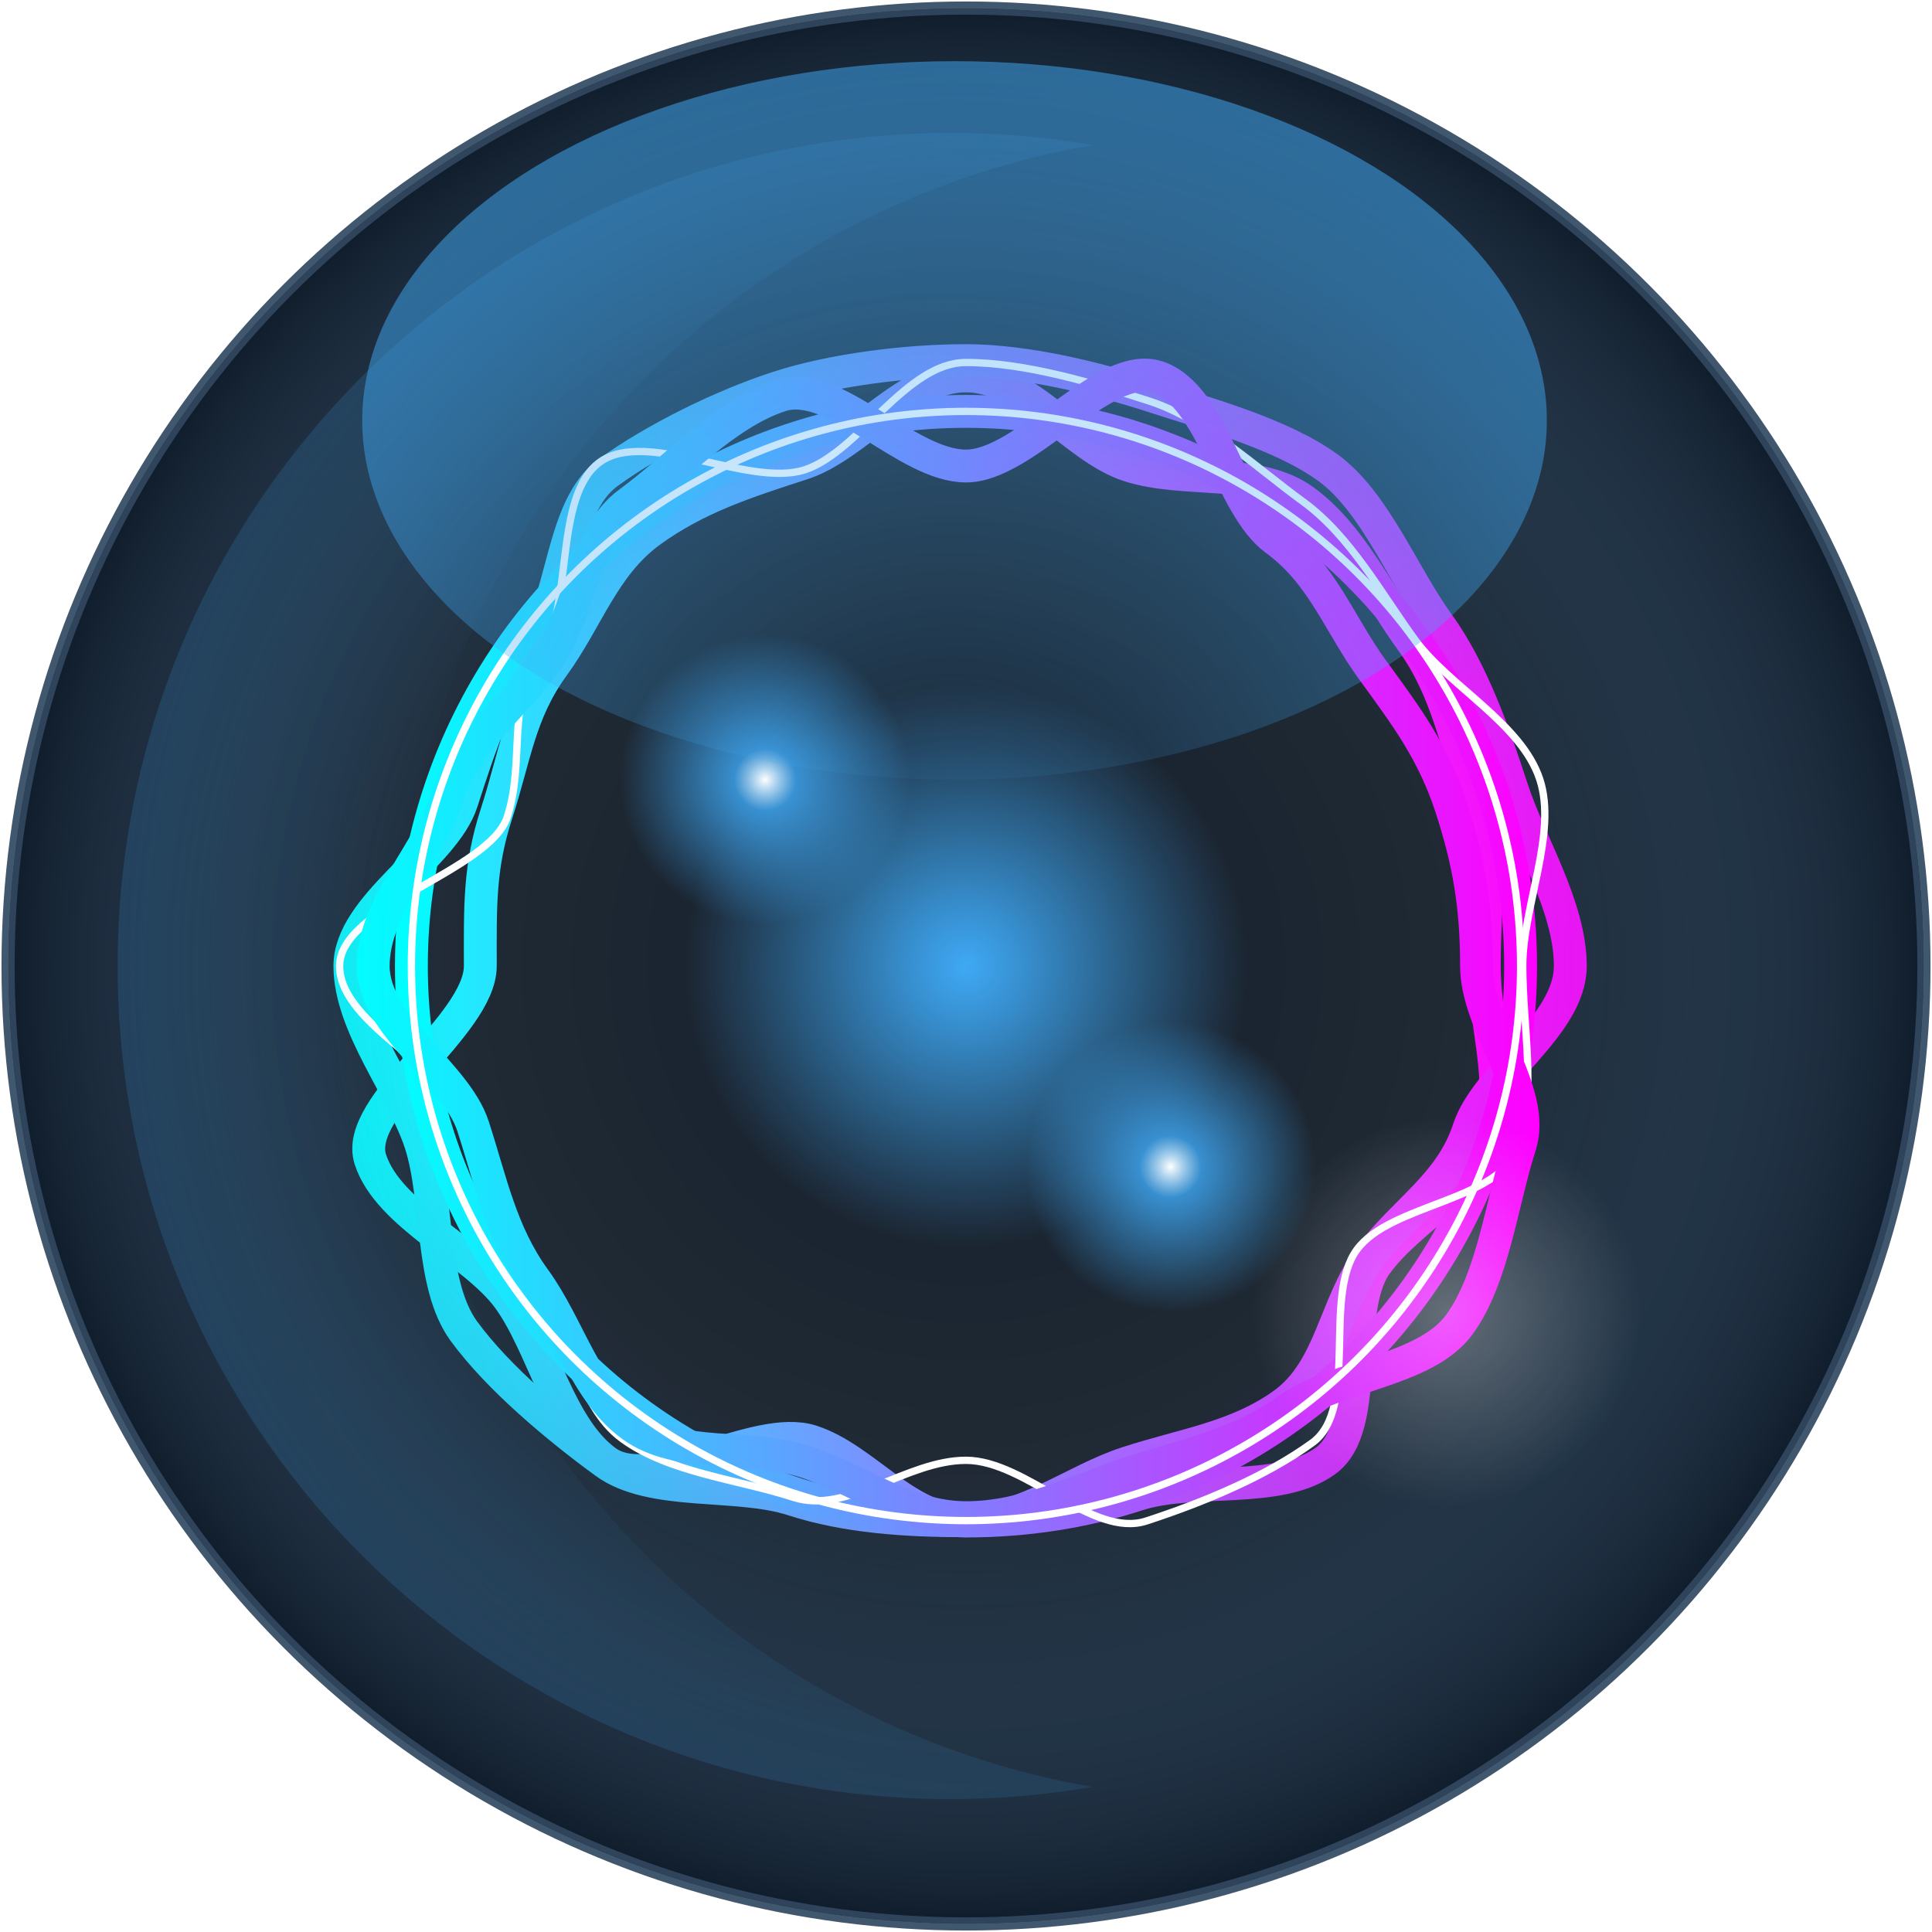 <?xml version="1.0" encoding="utf-8"?>
<!-- Generator: Adobe Illustrator 27.8.1, SVG Export Plug-In . SVG Version: 6.00 Build 0)  -->
<svg version="1.1" id="Layer_1" xmlns="http://www.w3.org/2000/svg" xmlns:xlink="http://www.w3.org/1999/xlink" x="0px" y="0px"
	 viewBox="0 0 480 480" enable-background="new 0 0 480 480" xml:space="preserve">
	 	 <style><![CDATA[
#line-glow-2, #squiggle-1 {animation: animation_uno_forward 12000ms linear infinite normal forwards}
#orbit-1 {animation: animation_uno_forward 4000ms linear infinite normal forwards}
#line-glow-1, #highlight-squiggle {animation: animation_uno_backward 12000ms linear infinite normal forwards}
#glows {animation: animation_uno_pulse 2000ms linear infinite normal forwards}

@keyframes animation_uno_forward { 
0% {  
	transform-box: fill-box; transform-origin: center; transform: rotate(0deg)
	} 
		100% {  transform-box: fill-box; transform-origin: center; transform: rotate(360deg)
		}
} 

@keyframes animation_uno_backward { 0% {  
	transform-box: fill-box; transform-origin: center; transform: rotate(360deg)
	} 
		100% {  transform-box: fill-box; transform-origin: center; transform: rotate(0deg)
		}
} 

@keyframes animation_uno_pulse { 
0% {  
	transform-box: fill-box; transform-origin: center; transform: scale(1)
	} 
		50% {  transform-box: fill-box; transform-origin: center; transform: scale(2)
		}
		100% {  transform-box: fill-box; transform-origin: center; transform: scale(1)
		}
} 

]]></style>
<filter  id="AI_GaussianBlur_7">
	<feGaussianBlur  stdDeviation="7"></feGaussianBlur>
</filter>
<g id="bg">
	<circle fill="#151F2B" stroke="#41576D" stroke-width="3.265" stroke-miterlimit="10" cx="240" cy="240" r="238"/>
</g>
<g id="line-glow-1">
	<g filter="url(#AI_GaussianBlur_7)">
		
			<linearGradient id="SVGID_1_" gradientUnits="userSpaceOnUse" x1="91.604" y1="244.36" x2="371.674" y2="244.36" gradientTransform="matrix(1 0 0 -1 0 480)">
			<stop  offset="0" style="stop-color:#00FFFF"/>
			<stop  offset="1" style="stop-color:#FF00FF"/>
		</linearGradient>
		<path fill="none" stroke="url(#SVGID_1_)" stroke-width="8.164" stroke-linecap="round" stroke-miterlimit="10" d="M368.77,240
			c0,14.86,5.6,28.83,1.24,42.24c-4.51,13.9-19.64,20.24-28.06,31.81c-8.51,11.69-0.93,40.39-12.61,48.89
			c-11.57,8.42-32.77,3.85-46.67,8.37c-13.41,4.36-27.8,6.58-42.67,6.58c-14.86,0-24.97-15.43-38.38-19.79
			c-13.9-4.51-39.49,13.41-51.06,4.99c-11.69-8.51-15.72-28.82-24.22-40.51c-8.42-11.57-29.8-20.6-34.32-34.5
			c-4.36-13.41,27.31-33.22,27.31-48.08s-0.32-24.49,4.04-37.9c4.51-13.9,5.65-25.03,14.07-36.6c8.51-11.69,12.44-24.96,24.12-33.47
			c11.57-8.42,23.97-12.37,37.87-16.88c13.41-4.36,25.7-21.76,40.57-21.76c14.86,0,27,17.88,40.41,22.23
			c13.9,4.51,32.01,0.36,43.58,8.78c11.69,8.51,18.37,23.36,26.88,35.05c8.42,11.57,11.08,25.55,15.59,39.46
			C370.82,212.32,368.77,225.14,368.77,240z"/>
	</g>
</g>
<g id="line-glow-2">
	<g filter="url(#AI_GaussianBlur_7)">
		
			<linearGradient id="SVGID_00000093137995876209868360000007777896478914999485_" gradientUnits="userSpaceOnUse" x1="86.931" y1="246.29" x2="390.135" y2="246.29" gradientTransform="matrix(1 0 0 -1 0 480)">
			<stop  offset="0" style="stop-color:#00FFFF"/>
			<stop  offset="1" style="stop-color:#FF00FF"/>
		</linearGradient>
		
			<path fill="none" stroke="url(#SVGID_00000093137995876209868360000007777896478914999485_)" stroke-width="8.164" stroke-linecap="round" stroke-miterlimit="10" d="
			M390.14,240c0,14.86-20.89,27.17-25.25,40.58c-4.51,13.9-16.45,20.5-24.87,32.07c-8.51,11.69-9.34,27.58-21.02,36.08
			c-11.57,8.42-24.98,10.18-38.89,14.7c-13.41,4.36-25.24,14.4-40.11,14.4c-14.86,0-29.65-0.94-43.06-5.29
			c-13.9-4.51-35-0.76-46.57-9.18c-11.69-8.51-26.65-20.99-35.15-32.68c-8.42-11.57-6.21-32.75-10.73-46.65
			c-4.36-13.41-17.56-29.17-17.56-44.03s23.41-27.3,27.76-40.72c4.51-13.9,8.52-26.44,16.94-38.01
			c8.51-11.69,7.67-35.27,19.35-43.78c11.57-8.42,28.42-16.7,42.32-21.22c13.41-4.36,31.83-6.68,46.7-6.68
			c14.86,0,32.62,4.37,46.03,8.73c13.9,4.51,32.34,9.47,43.92,17.89c11.69,8.51,18.76,26.93,27.27,38.62
			c8.42,11.57,13.9,27.2,18.41,41.1C379.98,209.35,390.14,225.14,390.14,240z"/>
	</g>
</g>
<g id="glow-extract">
<g>
		<g>
			<g opacity="0.3">
				<g>
					
						<radialGradient id="SVGID_00000000919452985983086560000003265875353766680249_" cx="240" cy="240" r="238" gradientTransform="matrix(1 0 0 -1 0 480)" gradientUnits="userSpaceOnUse">
						<stop  offset="0.7" style="stop-color:#FFFFFF;stop-opacity:0"/>
						<stop  offset="0.996" style="stop-color:#FFFFFF;stop-opacity:0.395"/>
						<stop  offset="1" style="stop-color:#FFFFFF;stop-opacity:0.4"/>
					</radialGradient>
					<circle fill="url(#SVGID_00000000919452985983086560000003265875353766680249_)" cx="240" cy="240" r="238"/>
					
						<radialGradient id="SVGID_00000062879871513050020370000003193810850052273327_" cx="240" cy="240" r="238" gradientTransform="matrix(1 0 0 -1 0 480)" gradientUnits="userSpaceOnUse">
						<stop  offset="0" style="stop-color:#FFFFFF;stop-opacity:0"/>
						<stop  offset="1" style="stop-color:#FFFFFF;stop-opacity:0.3"/>
					</radialGradient>
					<circle fill="url(#SVGID_00000062879871513050020370000003193810850052273327_)" cx="240" cy="240" r="238"/>
					
						<radialGradient id="SVGID_00000061459016433689120580000000694274232566986647_" cx="240" cy="240" r="238" gradientTransform="matrix(1 0 0 -1 0 480)" gradientUnits="userSpaceOnUse">
						<stop  offset="0.528" style="stop-color:#3FA9F5;stop-opacity:0"/>
						<stop  offset="0.933" style="stop-color:#3FA9F5;stop-opacity:0.859"/>
						<stop  offset="1" style="stop-color:#3FA9F5"/>
					</radialGradient>
					<circle fill="url(#SVGID_00000061459016433689120580000000694274232566986647_)" cx="240" cy="240" r="238"/>
					
						<radialGradient id="SVGID_00000142875883968753319960000010611740678851505057_" cx="240" cy="240" r="238" gradientTransform="matrix(1 0 0 -1 0 480)" gradientUnits="userSpaceOnUse">
						<stop  offset="0.532" style="stop-color:#3A495B;stop-opacity:0"/>
						<stop  offset="0.767" style="stop-color:#384759;stop-opacity:0.502"/>
						<stop  offset="0.851" style="stop-color:#314154;stop-opacity:0.682"/>
						<stop  offset="0.912" style="stop-color:#26364A;stop-opacity:0.811"/>
						<stop  offset="0.96" style="stop-color:#15273C;stop-opacity:0.915"/>
						<stop  offset="1" style="stop-color:#00142B"/>
					</radialGradient>
					<circle fill="url(#SVGID_00000142875883968753319960000010611740678851505057_)" cx="240" cy="240" r="238"/>
				</g>
			</g>
		</g>
	</g>
	</g>
<g id="glows">

	<g>
		
			<radialGradient id="SVGID_00000021120938098567751460000008599833518606035089_" cx="240" cy="240" r="69.83" gradientTransform="matrix(1 0 0 -1 0 480)" gradientUnits="userSpaceOnUse">
			<stop  offset="0" style="stop-color:#3FA9F5"/>
			<stop  offset="0.214" style="stop-color:#3FA9F5;stop-opacity:0.8"/>
			<stop  offset="1" style="stop-color:#3FA9F5;stop-opacity:0"/>
		</radialGradient>
		<circle fill="url(#SVGID_00000021120938098567751460000008599833518606035089_)" cx="240" cy="240" r="69.83"/>
	</g>
</g>
<g id="circle-1">
	
		<linearGradient id="SVGID_00000044145706790800271100000004970218934564062868_" gradientUnits="userSpaceOnUse" x1="98.128" y1="240" x2="381.872" y2="240" gradientTransform="matrix(1 0 0 -1 0 480)">
		<stop  offset="0" style="stop-color:#00FFFF"/>
		<stop  offset="1" style="stop-color:#FF00FF"/>
	</linearGradient>
	
		<circle fill="none" stroke="url(#SVGID_00000044145706790800271100000004970218934564062868_)" stroke-width="8.164" stroke-linecap="round" stroke-miterlimit="10" cx="240" cy="240" r="137.79"/>
</g>
<g id="highlight-squiggle">
	<g>
		<path fill="none" stroke="#FFFFFF" stroke-width="1.813" stroke-linecap="round" stroke-miterlimit="10" d="M378.32,240
			c0,14.86,3.42,31.23-0.94,44.64c-4.51,13.9-31.88,14.31-40.3,25.88c-8.51,11.69,0.65,39.41-11.03,47.92
			c-11.57,8.42-27.35,14.93-41.25,19.45c-13.41,4.36-29.94-15.08-44.8-15.08s-29.48,13.56-42.89,9.2
			c-13.9-4.51-30.9-6.1-42.47-14.52c-11.69-8.51-13.32-27.93-21.83-39.61c-8.42-11.57-10.79-24.17-15.3-38.07
			c-4.36-13.41-33.13-24.94-33.13-39.8s37.29-23.62,41.65-37.04c4.51-13.9-0.33-28.31,8.09-39.88c8.51-11.69,3.22-39.77,14.9-48.28
			c11.57-8.42,37.01,6.42,50.91,1.91c13.41-4.36,25.2-26.66,40.06-26.66s32.18,5.25,45.6,9.61c13.9,4.51,26.63,16.58,38.2,25
			c11.69,8.51,19.27,22.59,27.77,34.28c8.42,11.57,26.49,20.83,31.01,34.73C386.94,207.09,378.32,225.14,378.32,240z"/>
	</g>
</g>
<g id="squiggle-1">
	<g>
		
			<linearGradient id="SVGID_00000183939764913156900510000000793417541771128494_" gradientUnits="userSpaceOnUse" x1="88.638" y1="244.877" x2="382.481" y2="244.877" gradientTransform="matrix(1 0 0 -1 0 480)">
			<stop  offset="0" style="stop-color:#00FFFF"/>
			<stop  offset="1" style="stop-color:#FF00FF"/>
		</linearGradient>
		
			<path fill="none" stroke="url(#SVGID_00000183939764913156900510000000793417541771128494_)" stroke-width="8.164" stroke-linecap="round" stroke-miterlimit="10" d="
			M366.84,240c0,14.86,15.13,31.3,10.77,44.71c-4.51,13.9-6.61,32.79-15.03,44.36c-8.51,11.69-30.85,12.6-42.54,21.1
			c-11.57,8.42-25.23,11.22-39.13,15.74c-13.41,4.36-26.05,11.15-40.91,11.15s-26.6-9.58-40.01-13.93
			c-13.9-4.51-31.41-0.49-42.98-8.91c-11.69-8.51-15.66-24.69-24.16-36.38c-8.42-11.57-10.81-24.14-15.33-38.04
			c-4.36-13.41-24.8-24.93-24.8-39.8c0-14.86,13.97-28.49,18.33-41.9c4.51-13.9,16.28-22.26,24.7-33.83
			c8.51-11.69,8.91-30.9,20.59-39.41c11.57-8.42,23.69-22.1,37.6-26.62c13.41-4.36,31.19,17.54,46.06,17.54
			c14.86,0,34.13-26.47,47.54-22.11c13.9,4.51,17.82,31.99,29.4,40.42c11.69,8.51,15.65,20.78,24.16,32.47
			c8.42,11.57,15.01,20.34,19.52,34.24C364.97,214.22,366.84,225.14,366.84,240z"/>
	</g>
</g>
<g id="orbit-1">
	<g>
		<g>
			
				<radialGradient id="SVGID_00000103955501256292951090000000116444253587490204_" cx="190.09" cy="286.29" r="36.05" gradientTransform="matrix(1 0 0 -1 0 480)" gradientUnits="userSpaceOnUse">
				<stop  offset="0" style="stop-color:#FFFFFF"/>
				<stop  offset="0.214" style="stop-color:#3FA9F5;stop-opacity:0.8"/>
				<stop  offset="1" style="stop-color:#3FA9F5;stop-opacity:0"/>
			</radialGradient>
			<circle fill="url(#SVGID_00000103955501256292951090000000116444253587490204_)" cx="190.09" cy="193.71" r="36.05"/>
			
				<radialGradient id="SVGID_00000157287877107314986920000004875588379644680592_" cx="290.81" cy="190.12" r="36.05" gradientTransform="matrix(1 0 0 -1 0 480)" gradientUnits="userSpaceOnUse">
				<stop  offset="0" style="stop-color:#FFFFFF"/>
				<stop  offset="0.214" style="stop-color:#3FA9F5;stop-opacity:0.8"/>
				<stop  offset="1" style="stop-color:#3FA9F5;stop-opacity:0"/>
			</radialGradient>
			<circle fill="url(#SVGID_00000157287877107314986920000004875588379644680592_)" cx="290.81" cy="289.88" r="36.05"/>
		</g>
		
			<circle fill="none" stroke="#FFFFFF" stroke-width="1.813" stroke-linecap="round" stroke-miterlimit="10" cx="240" cy="240" r="137.79"/>
	</g>
</g>
<g id="highlights">
	
		<radialGradient id="SVGID_00000103253179569211102640000012654205226857042848_" cx="359.39" cy="154.07" r="48.37" gradientTransform="matrix(1 0 0 -1 0 480)" gradientUnits="userSpaceOnUse">
		<stop  offset="0" style="stop-color:#FFFFFF;stop-opacity:0.3"/>
		<stop  offset="1" style="stop-color:#FFFFFF;stop-opacity:0"/>
	</radialGradient>
	<circle fill="url(#SVGID_00000103253179569211102640000012654205226857042848_)" cx="359.39" cy="325.93" r="48.37"/>
	
		<radialGradient id="SVGID_00000106868973220190913690000012674837977770501289_" cx="250.696" cy="239.234" r="503.456" gradientTransform="matrix(1 0 0 -1 0 480)" gradientUnits="userSpaceOnUse">
		<stop  offset="0.293" style="stop-color:#3FA9F5;stop-opacity:0"/>
		<stop  offset="1" style="stop-color:#3FA9F5;stop-opacity:0.8"/>
	</radialGradient>
	<path fill="url(#SVGID_00000106868973220190913690000012674837977770501289_)" d="M99.83,240c0-102.27,74.18-187.21,171.68-203.96
		c-11.47-1.97-23.26-3.01-35.3-3.01C121.9,33.03,29.23,125.69,29.23,240s92.66,206.97,206.97,206.97c12.03,0,23.82-1.04,35.3-3.01
		C174.01,427.21,99.83,342.27,99.83,240z"/>
	
		<radialGradient id="SVGID_00000170267015713132609580000005979865907232977044_" cx="236.326" cy="263.832" r="232.293" gradientTransform="matrix(1 0 0 -1 0 480)" gradientUnits="userSpaceOnUse">
		<stop  offset="0" style="stop-color:#3FA9F5;stop-opacity:0"/>
		<stop  offset="0.876" style="stop-color:#3FA9F5;stop-opacity:0.526"/>
		<stop  offset="1" style="stop-color:#3FA9F5;stop-opacity:0.6"/>
	</radialGradient>
	
		<ellipse fill="url(#SVGID_00000170267015713132609580000005979865907232977044_)" cx="237.15" cy="104.45" rx="147.16" ry="89.25"/>
</g>
</svg>
